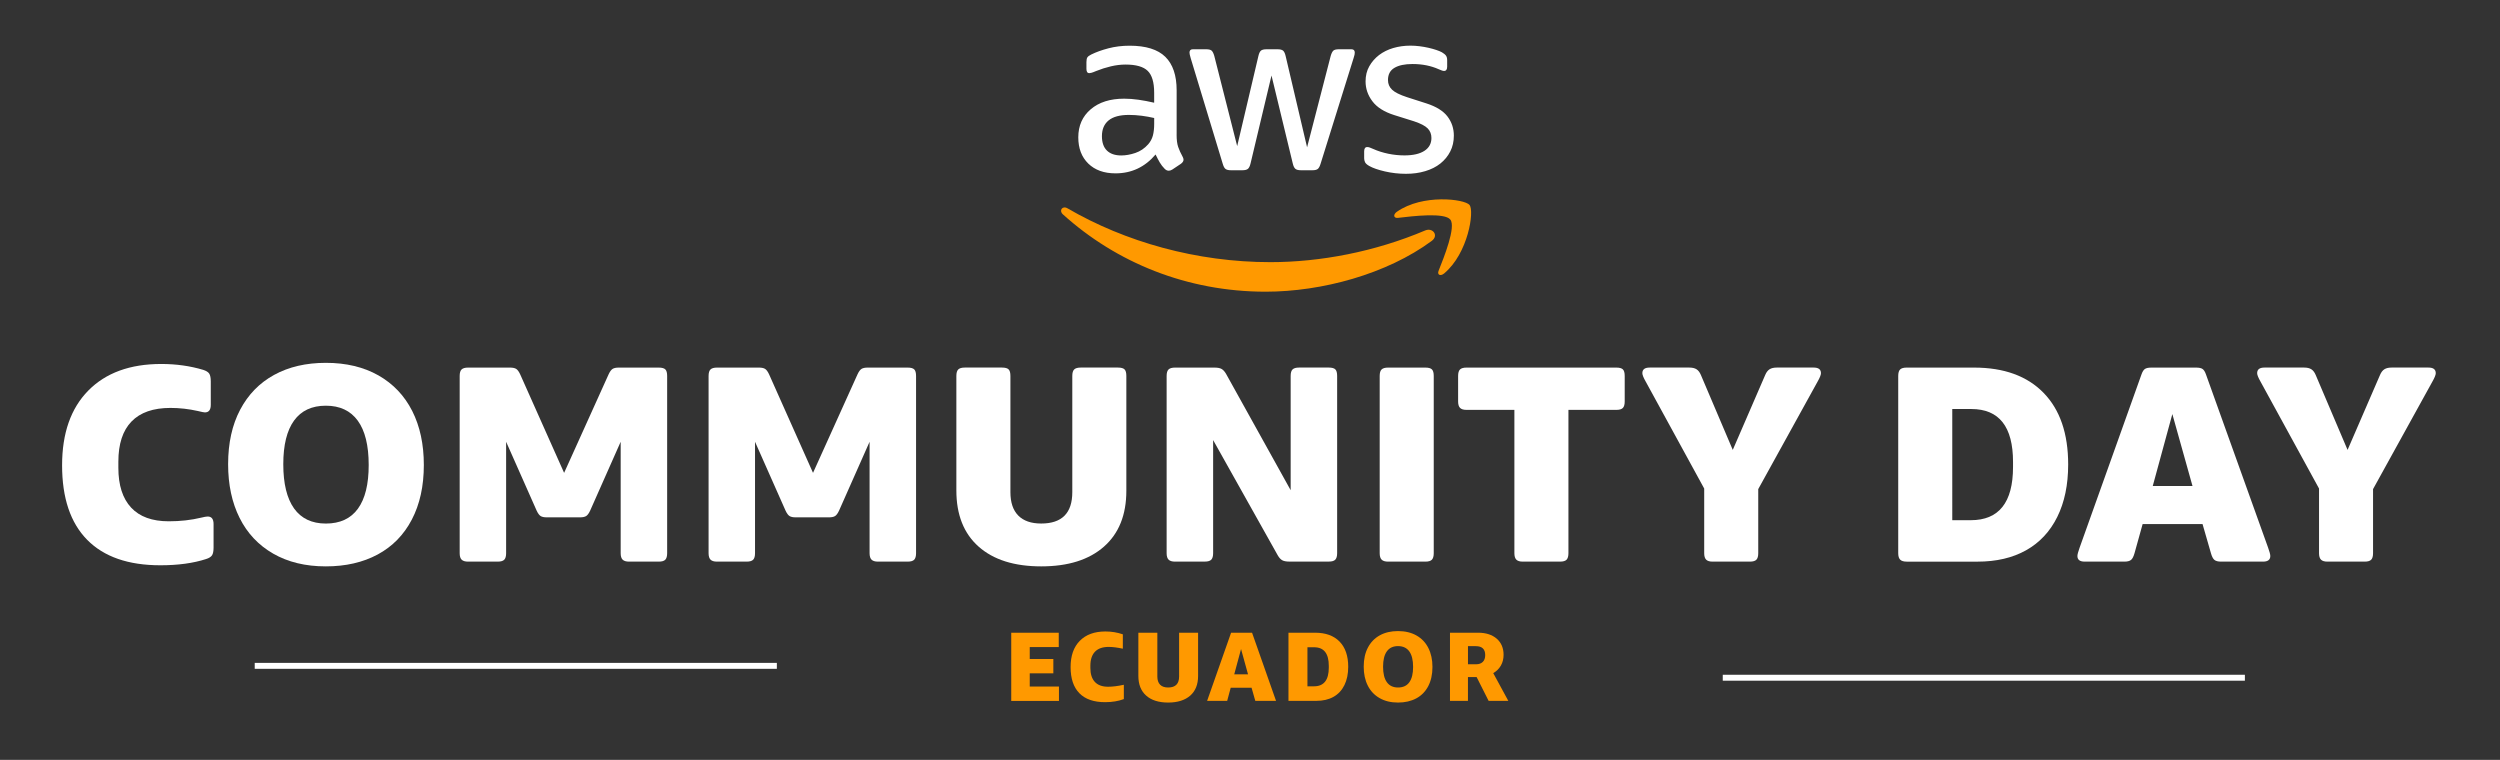 <?xml version="1.0" encoding="UTF-8"?>
<!-- Generator: Adobe Illustrator 27.0.1, SVG Export Plug-In . SVG Version: 6.00 Build 0)  -->
<svg xmlns="http://www.w3.org/2000/svg" xmlns:xlink="http://www.w3.org/1999/xlink" version="1.1" id="Layer_1" x="0px" y="0px" viewBox="0 0 841.89 255.88" style="enable-background:new 0 0 841.89 255.88;" xml:space="preserve">
<rect x="0" y="0" width="841.89" height="255.88" fill="#333333" stroke="none"/>
<style type="text/css">
	.st0{fill:#FFFFFF;}
	.st1{fill-rule:evenodd;clip-rule:evenodd;fill:#FF9900;}
	.st2{fill:#FF9900;}
</style>
<g>
	<path class="st0" d="M54.01,190.36c-10.81,0-19.03-2.86-24.66-8.58c-5.63-5.72-8.44-14.08-8.44-25.08c0-10.81,2.94-19.2,8.82-25.17   c5.88-5.97,14.06-8.96,24.56-8.96c5.03,0,9.74,0.66,14.14,1.98c1,0.32,1.68,0.74,2.03,1.27c0.34,0.53,0.52,1.4,0.52,2.59v7.92   c0,1.7-0.66,2.55-1.98,2.55c-0.32,0-1.1-0.16-2.36-0.47c-3.08-0.69-6.16-1.04-9.24-1.04c-5.78,0-10.15,1.52-13.11,4.57   c-2.96,3.05-4.43,7.56-4.43,13.53v2.07c0,5.85,1.43,10.31,4.29,13.39c2.86,3.08,7.09,4.62,12.68,4.62c3.9,0,7.54-0.41,10.94-1.23   c1-0.25,1.73-0.38,2.17-0.38c1.32,0,1.98,0.85,1.98,2.55v7.92c0,1.2-0.17,2.06-0.52,2.59c-0.35,0.53-1.02,0.96-2.03,1.27   C65.1,189.66,59.98,190.36,54.01,190.36z"></path>
	<path class="st0" d="M109.73,190.73c-6.85,0-12.76-1.43-17.73-4.29c-4.97-2.86-8.74-6.87-11.31-12.02   c-2.58-5.15-3.87-11.19-3.87-18.1c0-7.1,1.35-13.22,4.05-18.34c2.7-5.12,6.52-9.04,11.46-11.74c4.93-2.7,10.73-4.05,17.4-4.05   c6.85,0,12.76,1.42,17.73,4.24c4.96,2.83,8.75,6.82,11.36,11.97c2.61,5.16,3.91,11.22,3.91,18.2c0,7.1-1.35,13.23-4.05,18.39   c-2.7,5.16-6.54,9.07-11.5,11.74C122.21,189.4,116.39,190.73,109.73,190.73z M109.73,176.31c4.78,0,8.38-1.67,10.8-5   c2.42-3.33,3.63-8.23,3.63-14.71c0-6.6-1.23-11.58-3.68-14.94c-2.45-3.36-6.03-5.04-10.75-5.04s-8.28,1.67-10.7,5   c-2.42,3.33-3.63,8.24-3.63,14.71c0,6.54,1.21,11.5,3.63,14.9C101.45,174.61,105.02,176.31,109.73,176.31z"></path>
	<path class="st0" d="M157.63,189.13c-1.01,0-1.73-0.22-2.17-0.66c-0.44-0.44-0.66-1.16-0.66-2.17v-59.68   c0-1.07,0.22-1.81,0.66-2.22c0.44-0.41,1.16-0.61,2.17-0.61h14.14c0.88,0,1.56,0.14,2.03,0.42c0.47,0.28,0.93,0.9,1.37,1.84   l14.8,33.19l14.99-33.19c0.44-0.94,0.9-1.56,1.37-1.84c0.47-0.28,1.15-0.42,2.03-0.42h13.48c1.07,0,1.81,0.2,2.22,0.61   c0.41,0.41,0.61,1.15,0.61,2.22v59.68c0,1.01-0.21,1.73-0.61,2.17c-0.41,0.44-1.15,0.66-2.22,0.66h-9.99   c-1.01,0-1.73-0.22-2.17-0.66c-0.44-0.44-0.66-1.16-0.66-2.17v-37.53l-10.28,23.19c-0.44,0.94-0.9,1.56-1.37,1.84   c-0.47,0.28-1.15,0.42-2.03,0.42h-11.22c-0.88,0-1.56-0.14-2.03-0.42c-0.47-0.28-0.93-0.9-1.37-1.84l-10.28-23.19v37.53   c0,1.01-0.2,1.73-0.61,2.17c-0.41,0.44-1.15,0.66-2.22,0.66H157.63z"></path>
	<path class="st0" d="M241.45,189.13c-1.01,0-1.73-0.22-2.17-0.66c-0.44-0.44-0.66-1.16-0.66-2.17v-59.68   c0-1.07,0.22-1.81,0.66-2.22c0.44-0.41,1.16-0.61,2.17-0.61h14.14c0.88,0,1.56,0.14,2.03,0.42c0.47,0.28,0.93,0.9,1.37,1.84   l14.8,33.19l14.99-33.19c0.44-0.94,0.9-1.56,1.37-1.84c0.47-0.28,1.15-0.42,2.03-0.42h13.48c1.07,0,1.81,0.2,2.22,0.61   c0.41,0.41,0.61,1.15,0.61,2.22v59.68c0,1.01-0.21,1.73-0.61,2.17c-0.41,0.44-1.15,0.66-2.22,0.66h-9.99   c-1.01,0-1.73-0.22-2.17-0.66c-0.44-0.44-0.66-1.16-0.66-2.17v-37.53l-10.28,23.19c-0.44,0.94-0.9,1.56-1.37,1.84   c-0.47,0.28-1.15,0.42-2.03,0.42h-11.22c-0.88,0-1.56-0.14-2.03-0.42c-0.47-0.28-0.93-0.9-1.37-1.84l-10.28-23.19v37.53   c0,1.01-0.2,1.73-0.61,2.17c-0.41,0.44-1.15,0.66-2.22,0.66H241.45z"></path>
	<path class="st0" d="M350.63,190.73c-9.05,0-16.08-2.22-21.07-6.65c-5-4.43-7.5-10.73-7.5-18.91v-38.56c0-1.07,0.22-1.81,0.66-2.22   c0.44-0.41,1.16-0.61,2.17-0.61h12.54c1.07,0,1.81,0.2,2.22,0.61c0.41,0.41,0.61,1.15,0.61,2.22v39.13c0,3.46,0.88,6.08,2.64,7.87   c1.76,1.79,4.34,2.69,7.73,2.69c6.98,0,10.47-3.52,10.47-10.56v-39.13c0-1.07,0.22-1.81,0.66-2.22c0.44-0.41,1.16-0.61,2.17-0.61   h12.54c1.07,0,1.81,0.2,2.22,0.61c0.41,0.41,0.61,1.15,0.61,2.22v38.66c0,8.11-2.51,14.38-7.54,18.81   C366.72,188.52,359.69,190.73,350.63,190.73z"></path>
	<path class="st0" d="M395.7,189.13c-1.01,0-1.73-0.22-2.17-0.66c-0.44-0.44-0.66-1.16-0.66-2.17v-59.68c0-1.07,0.22-1.81,0.66-2.22   c0.44-0.41,1.16-0.61,2.17-0.61H409c1.07,0,1.87,0.16,2.4,0.47c0.53,0.31,1.02,0.85,1.46,1.6l21.78,39.22v-38.47   c0-1.07,0.22-1.81,0.66-2.22c0.44-0.41,1.16-0.61,2.17-0.61h9.99c1.07,0,1.81,0.2,2.22,0.61c0.41,0.41,0.61,1.15,0.61,2.22v59.68   c0,1.01-0.21,1.73-0.61,2.17c-0.41,0.44-1.15,0.66-2.22,0.66h-13.29c-1.07,0-1.87-0.16-2.4-0.47c-0.54-0.31-1.02-0.85-1.46-1.6   l-21.78-38.85v38.09c0,1.01-0.21,1.73-0.61,2.17c-0.41,0.44-1.15,0.66-2.21,0.66H395.7z"></path>
	<path class="st0" d="M467.45,189.13c-1.01,0-1.73-0.22-2.17-0.66c-0.44-0.44-0.66-1.16-0.66-2.17v-59.68   c0-1.07,0.22-1.81,0.66-2.22c0.44-0.41,1.16-0.61,2.17-0.61h12.54c1.07,0,1.81,0.2,2.22,0.61c0.41,0.41,0.61,1.15,0.61,2.22v59.68   c0,1.01-0.21,1.73-0.61,2.17c-0.41,0.44-1.15,0.66-2.22,0.66H467.45z"></path>
	<path class="st0" d="M512.81,189.13c-1.01,0-1.73-0.22-2.17-0.66c-0.44-0.44-0.66-1.16-0.66-2.17v-48.27h-16.12   c-1.01,0-1.73-0.22-2.17-0.66c-0.44-0.44-0.66-1.16-0.66-2.17v-8.58c0-1.07,0.22-1.81,0.66-2.22c0.44-0.41,1.16-0.61,2.17-0.61   h50.44c1.07,0,1.81,0.2,2.22,0.61c0.41,0.41,0.61,1.15,0.61,2.22v8.58c0,1.01-0.2,1.73-0.61,2.17c-0.41,0.44-1.15,0.66-2.22,0.66   h-16.12v48.27c0,1.01-0.21,1.73-0.61,2.17c-0.41,0.44-1.15,0.66-2.22,0.66H512.81z"></path>
	<path class="st0" d="M576.73,189.13c-1.01,0-1.73-0.22-2.17-0.66c-0.44-0.44-0.66-1.16-0.66-2.17v-21.78L554.2,128.5   c-0.75-1.32-1.13-2.26-1.13-2.83c0-1.26,0.82-1.89,2.45-1.89h13.39c1,0,1.81,0.19,2.4,0.57c0.6,0.38,1.08,1.01,1.46,1.89   l10.75,25.27l10.94-25.27c0.38-0.88,0.86-1.51,1.46-1.89c0.6-0.38,1.4-0.57,2.4-0.57h12.45c1.63,0,2.45,0.63,2.45,1.89   c0,0.57-0.38,1.51-1.13,2.83l-19.99,36.21v21.59c0,1.01-0.2,1.73-0.61,2.17c-0.41,0.44-1.15,0.66-2.22,0.66H576.73z"></path>
	<path class="st0" d="M642.07,189.13c-1.01,0-1.73-0.22-2.17-0.66c-0.44-0.44-0.66-1.16-0.66-2.17v-59.68   c0-1.07,0.22-1.81,0.66-2.22c0.44-0.41,1.16-0.61,2.17-0.61h22.72c10.06,0,17.85,2.83,23.38,8.49c5.53,5.66,8.3,13.7,8.3,24.14   c0,6.85-1.23,12.75-3.68,17.68c-2.45,4.94-5.96,8.67-10.51,11.22c-4.56,2.55-10.01,3.82-16.36,3.82H642.07z M657.44,175.18h6.22   c9.49,0,14.24-5.97,14.24-17.92v-1.7c0-11.88-4.68-17.82-14.05-17.82h-6.41V175.18z"></path>
	<path class="st0" d="M702.03,189.13c-1.63,0-2.45-0.63-2.45-1.89c0-0.5,0.25-1.45,0.75-2.83l20.84-58.36   c0.31-0.88,0.69-1.48,1.13-1.79c0.44-0.31,1.16-0.47,2.17-0.47h15.09c1,0,1.73,0.16,2.17,0.47c0.44,0.31,0.82,0.91,1.13,1.79   l20.93,58.36c0.5,1.38,0.75,2.33,0.75,2.83c0,1.26-0.82,1.89-2.45,1.89h-14.14c-1.01,0-1.74-0.19-2.22-0.57   c-0.47-0.38-0.86-1.13-1.18-2.26l-2.83-9.81h-20.18l-2.73,9.81c-0.32,1.13-0.71,1.89-1.18,2.26c-0.47,0.38-1.21,0.57-2.22,0.57   H702.03z M738.34,163.67l-6.79-24.23l-6.6,24.23H738.34z"></path>
	<path class="st0" d="M783.78,189.13c-1.01,0-1.73-0.22-2.17-0.66c-0.44-0.44-0.66-1.16-0.66-2.17v-21.78l-19.71-36.02   c-0.75-1.32-1.13-2.26-1.13-2.83c0-1.26,0.82-1.89,2.45-1.89h13.39c1,0,1.81,0.19,2.4,0.57c0.6,0.38,1.08,1.01,1.46,1.89   l10.75,25.27l10.94-25.27c0.38-0.88,0.86-1.51,1.46-1.89c0.6-0.38,1.4-0.57,2.4-0.57h12.45c1.63,0,2.45,0.63,2.45,1.89   c0,0.57-0.38,1.51-1.13,2.83l-19.99,36.21v21.59c0,1.01-0.2,1.73-0.61,2.17c-0.41,0.44-1.15,0.66-2.22,0.66H783.78z"></path>
</g>
<g>
	<path class="st0" d="M396.23,45.36c0,1.72,0.17,3.08,0.52,4.1c0.35,1.02,0.84,2.12,1.49,3.29c0.21,0.38,0.32,0.72,0.32,1.04   c0,0.48-0.3,0.94-0.88,1.37l-2.89,1.93c-0.43,0.27-0.83,0.4-1.21,0.4c-0.48,0-0.94-0.21-1.37-0.64c-0.64-0.64-1.19-1.35-1.65-2.13   c-0.46-0.78-0.92-1.67-1.41-2.69c-3.59,4.23-8.09,6.35-13.5,6.35c-3.86,0-6.91-1.1-9.16-3.29c-2.25-2.2-3.37-5.14-3.37-8.84   c0-3.91,1.39-7.06,4.18-9.44c2.78-2.38,6.53-3.58,11.25-3.58c1.55,0,3.17,0.12,4.86,0.36c1.69,0.24,3.44,0.58,5.26,1v-3.37   c0-3.48-0.72-5.93-2.17-7.35c-1.45-1.42-3.94-2.13-7.47-2.13c-1.61,0-3.25,0.2-4.94,0.6c-1.69,0.4-3.33,0.92-4.94,1.57   c-0.75,0.32-1.29,0.52-1.61,0.6c-0.32,0.08-0.56,0.12-0.72,0.12c-0.64,0-0.96-0.48-0.96-1.45v-2.25c0-0.75,0.11-1.29,0.32-1.61   c0.21-0.32,0.64-0.64,1.29-0.96c1.61-0.8,3.54-1.5,5.79-2.09c2.25-0.59,4.63-0.88,7.15-0.88c5.46,0,9.47,1.25,12.01,3.74   c2.54,2.49,3.82,6.25,3.82,11.29V45.36z M377.59,52.35c1.5,0,3.08-0.28,4.74-0.84c1.66-0.56,3.11-1.54,4.34-2.93   c0.75-0.86,1.27-1.83,1.57-2.93c0.29-1.1,0.44-2.42,0.44-3.98v-1.93c-1.34-0.32-2.75-0.57-4.22-0.76c-1.47-0.19-2.91-0.28-4.3-0.28   c-3.05,0-5.33,0.62-6.83,1.85c-1.5,1.23-2.25,3-2.25,5.3c0,2.14,0.56,3.76,1.69,4.86C373.89,51.8,375.5,52.35,377.59,52.35z    M414.47,57.33c-0.8,0-1.39-0.15-1.77-0.44c-0.38-0.29-0.7-0.9-0.96-1.81l-10.77-35.51c-0.27-0.91-0.4-1.53-0.4-1.85   c0-0.75,0.37-1.13,1.12-1.13h4.5c0.86,0,1.46,0.15,1.81,0.44c0.35,0.3,0.66,0.9,0.92,1.81l7.71,30.37l7.15-30.37   c0.21-0.91,0.51-1.51,0.88-1.81c0.37-0.29,0.99-0.44,1.85-0.44h3.7c0.86,0,1.47,0.15,1.85,0.44c0.37,0.3,0.67,0.9,0.88,1.81   l7.23,30.77l7.95-30.77c0.27-0.91,0.57-1.51,0.92-1.81c0.35-0.29,0.95-0.44,1.81-0.44h4.26c0.75,0,1.12,0.38,1.12,1.13   c0,0.21-0.03,0.46-0.08,0.72c-0.05,0.27-0.16,0.64-0.32,1.13l-11.09,35.51c-0.27,0.91-0.59,1.51-0.96,1.81   c-0.38,0.3-0.96,0.44-1.77,0.44h-3.94c-0.86,0-1.47-0.16-1.85-0.48c-0.38-0.32-0.67-0.94-0.88-1.85l-7.15-29.57L421.14,55   c-0.21,0.91-0.51,1.53-0.88,1.85c-0.38,0.32-0.99,0.48-1.85,0.48H414.47z M473.45,58.53c-2.41,0-4.77-0.27-7.07-0.8   c-2.3-0.53-4.07-1.15-5.3-1.85c-0.75-0.43-1.22-0.86-1.41-1.29c-0.19-0.43-0.28-0.86-0.28-1.29v-2.33c0-0.96,0.35-1.45,1.04-1.45   c0.27,0,0.55,0.05,0.84,0.16c0.29,0.11,0.68,0.27,1.17,0.48c1.55,0.7,3.24,1.23,5.06,1.61c1.82,0.38,3.64,0.56,5.46,0.56   c2.89,0,5.13-0.51,6.71-1.53c1.58-1.02,2.37-2.46,2.37-4.34c0-1.29-0.42-2.36-1.25-3.21c-0.83-0.86-2.37-1.66-4.62-2.41l-6.67-2.09   c-3.37-1.07-5.83-2.62-7.35-4.66c-1.53-2.03-2.29-4.26-2.29-6.67c0-1.93,0.41-3.63,1.25-5.1c0.83-1.47,1.93-2.73,3.29-3.78   c1.37-1.04,2.96-1.83,4.78-2.37c1.82-0.53,3.75-0.8,5.79-0.8c1.02,0,2.05,0.07,3.09,0.2c1.04,0.13,2.04,0.31,2.97,0.52   c0.94,0.21,1.81,0.46,2.61,0.72c0.8,0.27,1.45,0.54,1.93,0.8c0.64,0.38,1.1,0.75,1.37,1.13c0.27,0.38,0.4,0.88,0.4,1.53v2.17   c0,0.96-0.35,1.45-1.04,1.45c-0.38,0-0.96-0.19-1.77-0.56c-2.63-1.18-5.57-1.77-8.84-1.77c-2.63,0-4.66,0.43-6.11,1.29   c-1.45,0.86-2.17,2.22-2.17,4.1c0,1.29,0.45,2.37,1.37,3.25c0.91,0.88,2.6,1.73,5.06,2.53l6.51,2.09c3.32,1.07,5.69,2.55,7.11,4.42   c1.42,1.88,2.13,4.02,2.13,6.43c0,1.98-0.4,3.76-1.21,5.34c-0.8,1.58-1.92,2.93-3.33,4.06c-1.42,1.13-3.12,1.98-5.1,2.57   C477.97,58.24,475.81,58.53,473.45,58.53z"></path>
	<g>
		<path class="st1" d="M482.13,81.14c-15.12,11.16-37.03,17.09-55.91,17.09c-26.45,0-50.27-9.78-68.29-26.05    c-1.42-1.28-0.15-3.02,1.55-2.03c19.45,11.32,43.49,18.13,68.33,18.13c16.76,0,35.17-3.48,52.12-10.67    C482.49,76.53,484.63,79.3,482.13,81.14z"></path>
		<path class="st1" d="M488.42,73.96c-1.93-2.48-12.78-1.17-17.65-0.59c-1.48,0.18-1.71-1.11-0.37-2.05    c8.65-6.08,22.83-4.32,24.48-2.29c1.66,2.05-0.44,16.27-8.55,23.05c-1.25,1.04-2.43,0.49-1.88-0.89    C486.27,86.64,490.36,76.44,488.42,73.96z"></path>
	</g>
</g>
<g>
	<line class="st0" x1="261.61" y1="224.23" x2="85.78" y2="224.23"></line>
	<rect x="85.78" y="223.23" class="st0" width="175.83" height="2"></rect>
</g>
<g>
	<line class="st0" x1="755.98" y1="228.23" x2="580.15" y2="228.23"></line>
	<rect x="580.15" y="227.23" class="st0" width="175.83" height="2"></rect>
</g>
<g>
	<path class="st2" d="M340.54,236.03v-22.96h16v4.84h-9.77v4.01h7.95v4.84h-7.95v4.44h9.84v4.84H340.54z"></path>
	<path class="st2" d="M378.44,235.43c-1.81,0.68-3.91,1.03-6.29,1.03c-3.8,0-6.69-1-8.66-3.01c-1.98-2.01-2.96-4.95-2.96-8.81   c0-3.8,1.03-6.75,3.1-8.84c2.06-2.1,4.94-3.15,8.63-3.15c2.03,0,3.99,0.32,5.86,0.96v4.84c-1.85-0.4-3.45-0.6-4.77-0.6   c-2.03,0-3.57,0.54-4.6,1.61s-1.56,2.66-1.56,4.75v0.73c0,2.05,0.5,3.62,1.51,4.7c1,1.08,2.49,1.62,4.46,1.62   c1.5,0,3.27-0.22,5.3-0.66V235.43z"></path>
	<path class="st2" d="M393.38,236.59c-3.18,0-5.65-0.78-7.4-2.34c-1.76-1.56-2.63-3.77-2.63-6.64v-14.54h6.39v14.74   c0,1.21,0.31,2.14,0.93,2.77c0.62,0.63,1.52,0.94,2.72,0.94c2.45,0,3.68-1.24,3.68-3.71v-14.74h6.39v14.58   c0,2.85-0.88,5.05-2.65,6.61C399.03,235.81,396.56,236.59,393.38,236.59z"></path>
	<path class="st2" d="M422.73,236.03l-1.26-4.44h-7.02l-1.19,4.44h-6.76l8.08-22.96h7.06l8.08,22.96H422.73z M415.64,227.08h4.64   l-2.35-8.51L415.64,227.08z"></path>
	<path class="st2" d="M433.9,236.03v-22.96h8.98c3.53,0,6.27,0.99,8.22,2.98c1.94,1.99,2.92,4.82,2.92,8.48   c0,2.41-0.43,4.48-1.29,6.21c-0.86,1.73-2.09,3.05-3.69,3.94s-3.52,1.34-5.75,1.34H433.9z M440.29,217.97v13.15h2.19   c3.33,0,5-2.1,5-6.29v-0.6c0-4.17-1.65-6.26-4.94-6.26H440.29z"></path>
	<path class="st2" d="M470.8,236.59c-2.41,0-4.48-0.5-6.23-1.51c-1.74-1-3.07-2.41-3.97-4.22c-0.91-1.81-1.36-3.93-1.36-6.36   c0-2.5,0.47-4.64,1.42-6.44c0.95-1.8,2.29-3.17,4.02-4.12c1.73-0.95,3.77-1.42,6.11-1.42c2.41,0,4.48,0.5,6.23,1.49   c1.75,0.99,3.08,2.4,3.99,4.21c0.92,1.81,1.38,3.94,1.38,6.39c0,2.5-0.48,4.65-1.42,6.46c-0.95,1.81-2.3,3.19-4.04,4.12   C475.18,236.12,473.14,236.59,470.8,236.59z M470.8,231.52c1.68,0,2.94-0.58,3.79-1.75c0.85-1.17,1.28-2.89,1.28-5.17   c0-2.32-0.43-4.07-1.29-5.25s-2.12-1.77-3.78-1.77s-2.91,0.58-3.76,1.76c-0.85,1.17-1.28,2.89-1.28,5.17c0,2.3,0.42,4.04,1.28,5.23   C467.89,230.92,469.14,231.52,470.8,231.52z"></path>
	<path class="st2" d="M488.29,236.03v-22.96h9.47c2.63,0,4.71,0.67,6.26,2c1.54,1.34,2.32,3.15,2.32,5.45c0,1.35-0.3,2.55-0.91,3.61   c-0.61,1.06-1.46,1.91-2.57,2.55l5.07,9.34h-6.63l-4.04-8.02h-2.92v8.02H488.29z M494.35,223.7h2.72c0.97,0,1.73-0.27,2.27-0.8   c0.54-0.53,0.81-1.29,0.81-2.29c0-2.01-1.05-3.01-3.15-3.01h-2.65V223.7z"></path>
</g>
</svg>
